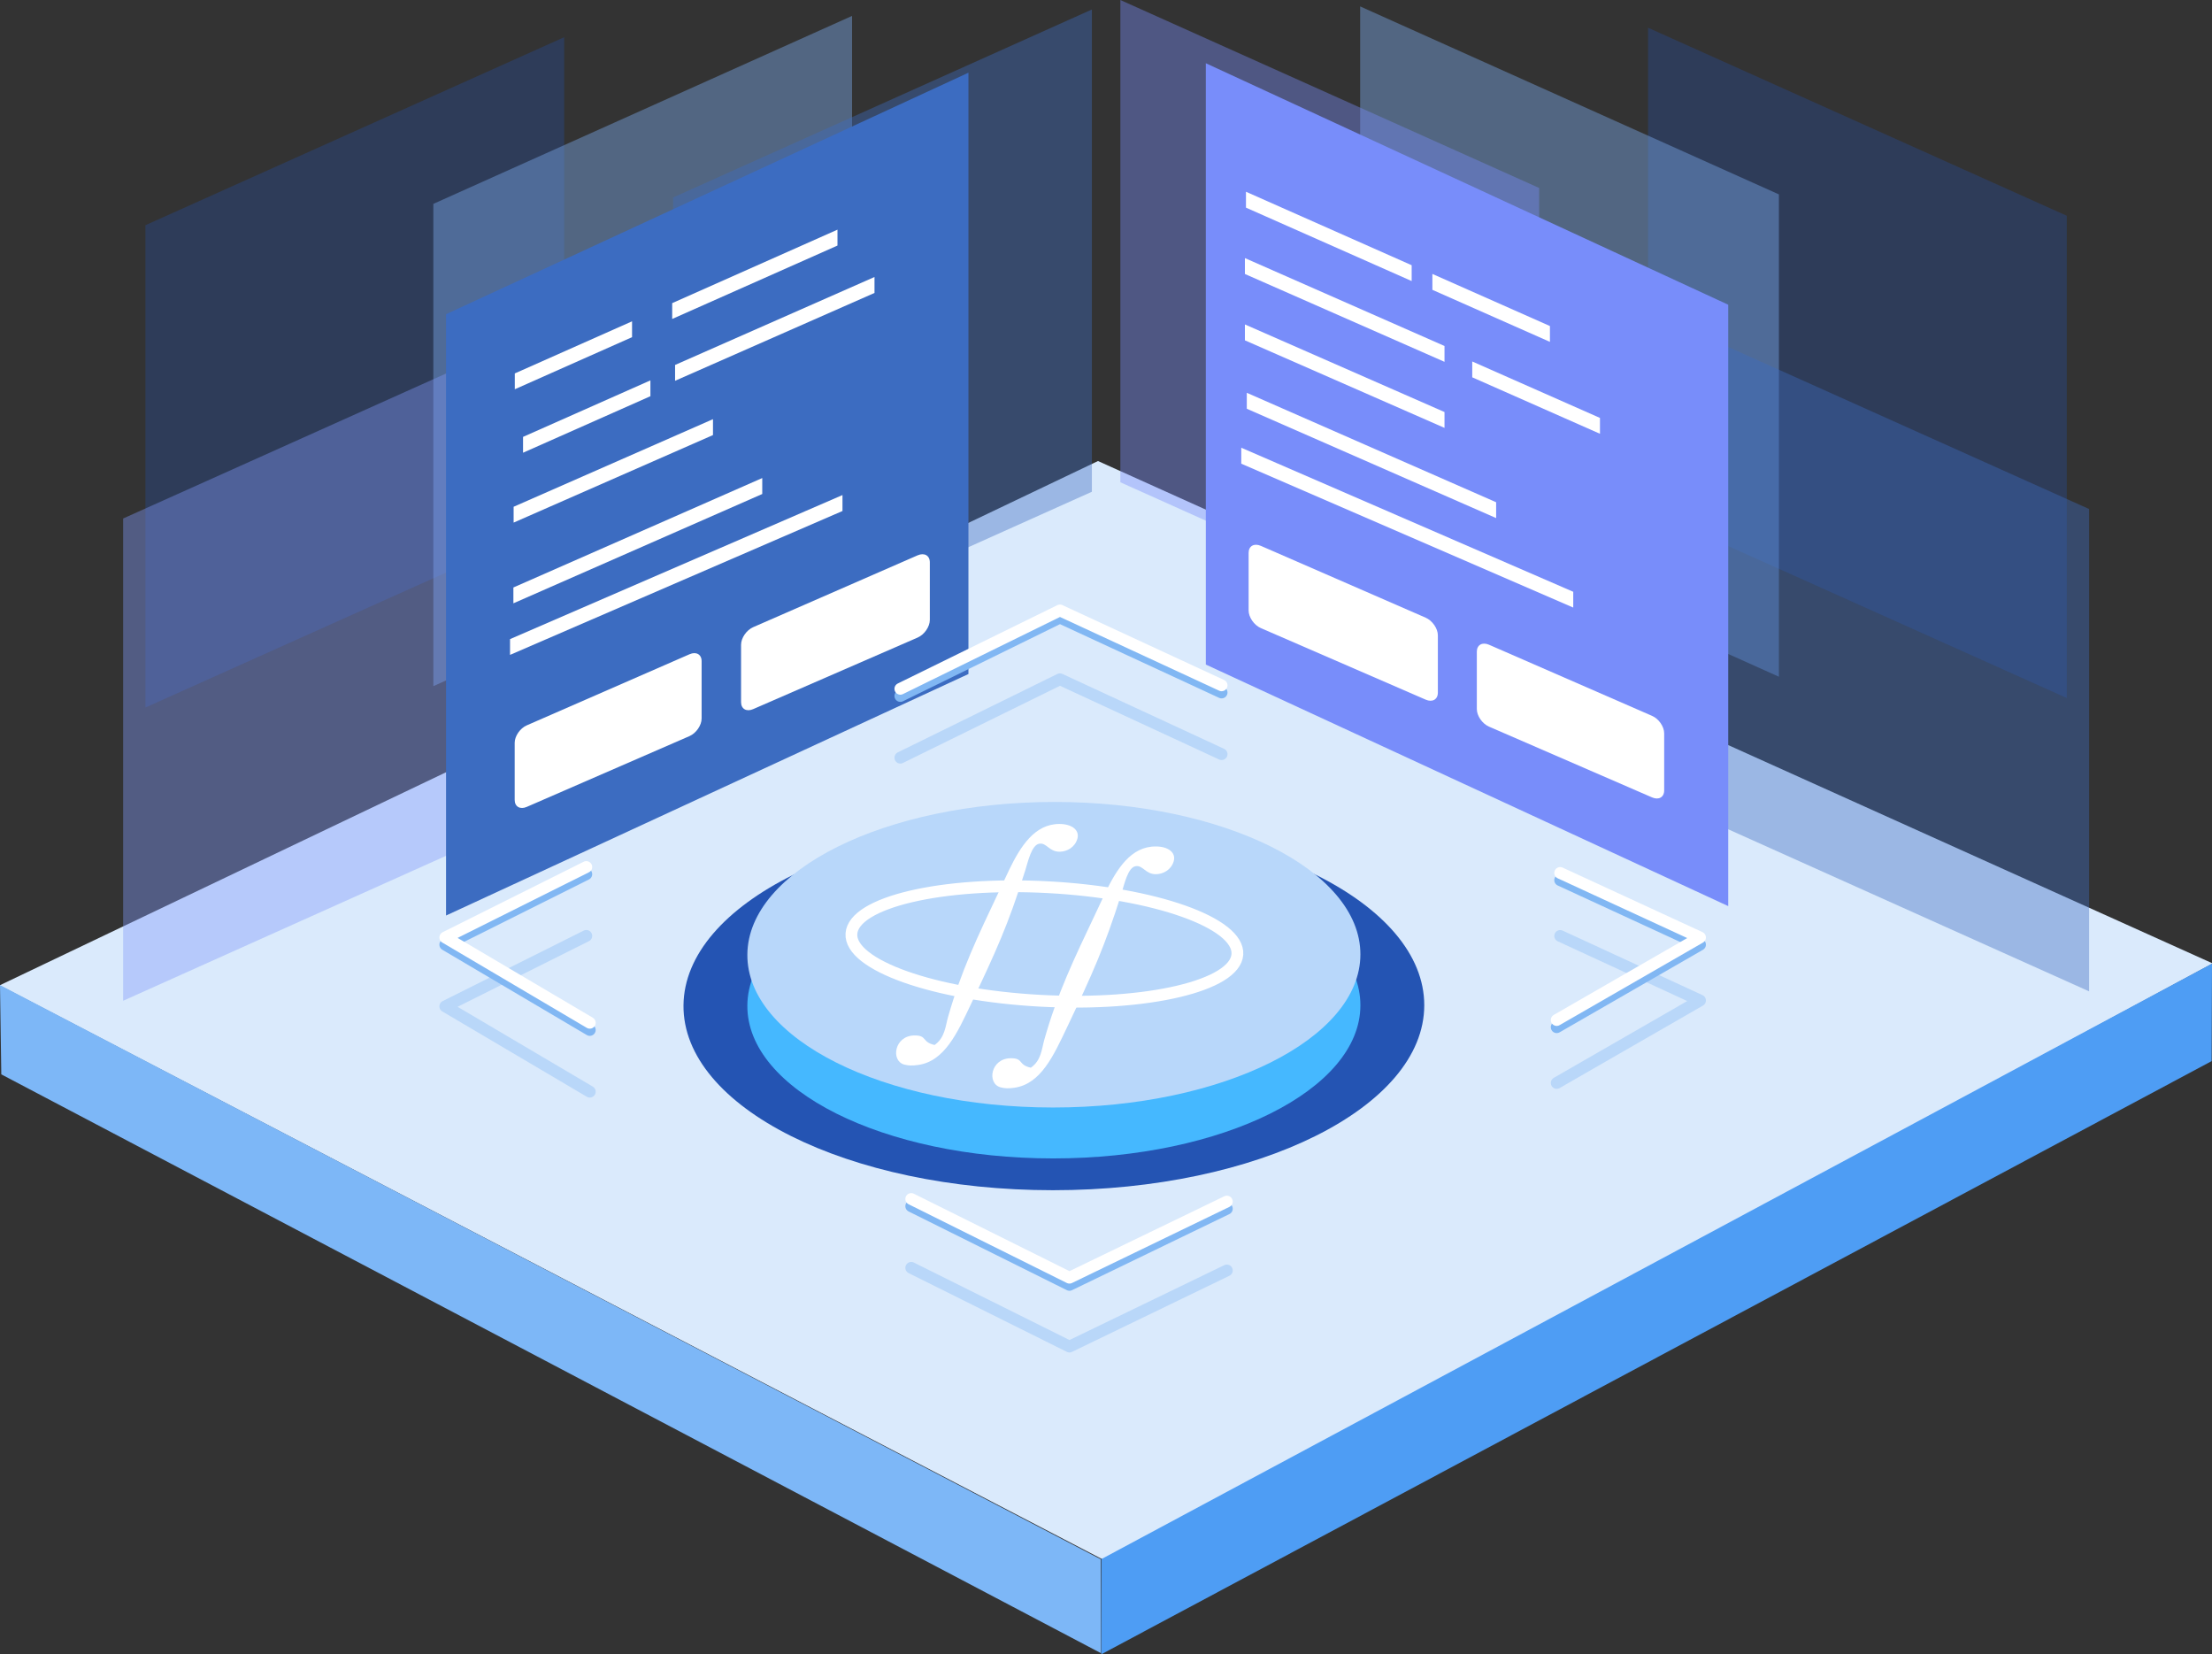 <?xml version="1.0" encoding="utf-8"?>
<!-- Generator: Adobe Illustrator 16.0.0, SVG Export Plug-In . SVG Version: 6.00 Build 0)  -->
<!DOCTYPE svg PUBLIC "-//W3C//DTD SVG 1.1//EN" "http://www.w3.org/Graphics/SVG/1.1/DTD/svg11.dtd">
<svg version="1.1" id="层_1" xmlns="http://www.w3.org/2000/svg" xmlns:xlink="http://www.w3.org/1999/xlink" x="0px" y="0px"
	 width="375.8px" height="281px" viewBox="0 0 375.8 281" enable-background="new 0 0 375.8 281" xml:space="preserve">
<rect x="0" y="0" width="375.8" height="281" fill="#333333" stroke="none"/>
<g>
	<g>
		<polygon fill-rule="evenodd" clip-rule="evenodd" fill="#DAEAFC" points="-0.08,167.38 187.78,265.11 375.92,163.65 186.54,78.31 
					"/>
		<polygon fill-rule="evenodd" clip-rule="evenodd" fill="#7DB7F7" points="0,167.33 187.02,264.86 187.05,280.81 0.22,182.49 		"/>
		<polygon fill-rule="evenodd" clip-rule="evenodd" fill="#4E9DF4" points="375.8,163.68 187.13,264.82 187.1,281 375.74,180.24 		
			"/>
	</g>
	<g>
		<polygon opacity="0.2" fill-rule="evenodd" clip-rule="evenodd" fill="#1A5FF3" points="279.99,4.71 351.13,36.65 351.13,118.57 
			279.99,86.64 		"/>
		<polygon opacity="0.4" fill-rule="evenodd" clip-rule="evenodd" fill="#81B3F8" points="231.08,1.09 302.22,33.02 302.22,114.95 
			231.08,83.02 		"/>
		<polygon opacity="0.4" fill-rule="evenodd" clip-rule="evenodd" fill="#3C6CC1" points="283.78,54.53 354.92,86.46 354.92,168.39 
			283.78,136.45 		"/>
		<polygon opacity="0.4" fill-rule="evenodd" clip-rule="evenodd" fill="#788DFA" points="190.34,0 261.49,31.93 261.49,113.86 
			190.34,81.92 		"/>
		<polygon fill-rule="evenodd" clip-rule="evenodd" fill="#788DFA" points="204.86,10.74 293.61,51.76 293.61,153.91 204.86,112.88 
					"/>
		<g>
			<polygon fill-rule="evenodd" clip-rule="evenodd" fill="#FFFFFF" points="211.68,32.57 239.83,45.05 239.83,47.74 211.68,35.27 
							"/>
			<polygon fill-rule="evenodd" clip-rule="evenodd" fill="#FFFFFF" points="243.35,46.53 263.32,55.38 263.32,58.07 243.35,49.23 
							"/>
			<polygon fill-rule="evenodd" clip-rule="evenodd" fill="#FFFFFF" points="211.5,43.84 245.41,58.77 245.41,61.46 211.5,46.54 			
				"/>
			<polygon fill-rule="evenodd" clip-rule="evenodd" fill="#FFFFFF" points="211.5,55.11 245.41,69.99 245.41,72.68 211.5,57.81 			
				"/>
			<polygon fill-rule="evenodd" clip-rule="evenodd" fill="#FFFFFF" points="211.82,66.72 254.18,85.31 254.18,88 211.82,69.43 			
				"/>
			<polygon fill-rule="evenodd" clip-rule="evenodd" fill="#FFFFFF" points="210.88,76.05 267.28,100.52 267.28,103.2 210.88,78.76 
							"/>
			<polygon fill-rule="evenodd" clip-rule="evenodd" fill="#FFFFFF" points="250.12,61.4 271.82,70.99 271.82,73.68 250.12,64.09 
							"/>
			<path fill-rule="evenodd" clip-rule="evenodd" fill="#FFFFFF" d="M214.21,92.72l28,12.2c1.14,0.5,2.07,1.84,2.07,2.99v9.74
				c0,1.16-0.93,1.69-2.07,1.19l-28-12.15c-1.15-0.5-2.08-1.84-2.08-3v-9.78C212.13,92.75,213.06,92.22,214.21,92.72z"/>
			<path fill-rule="evenodd" clip-rule="evenodd" fill="#FFFFFF" d="M252.96,109.51l27.72,12.09c1.13,0.49,2.05,1.82,2.05,2.96v9.7
				c0,1.15-0.92,1.68-2.05,1.19l-27.72-12.03c-1.14-0.5-2.06-1.83-2.06-2.99v-9.73C250.9,109.55,251.82,109.02,252.96,109.51z"/>
		</g>
		<polygon opacity="0.2" fill-rule="evenodd" clip-rule="evenodd" fill="#1A5FF3" points="95.85,6.32 24.71,38.25 24.71,120.18 
			95.85,88.25 		"/>
		<polygon opacity="0.4" fill-rule="evenodd" clip-rule="evenodd" fill="#81B3F8" points="144.76,2.7 73.62,34.63 73.62,116.55 
			144.76,84.62 		"/>
		<polygon opacity="0.4" fill-rule="evenodd" clip-rule="evenodd" fill="#8099FA" points="92.06,56.14 20.92,88.07 20.92,169.99 
			92.06,138.06 		"/>
		<polygon opacity="0.4" fill-rule="evenodd" clip-rule="evenodd" fill="#3C6CC1" points="185.5,1.61 114.36,33.54 114.36,115.46 
			185.5,83.53 		"/>
		<polygon fill-rule="evenodd" clip-rule="evenodd" fill="#3C6CC1" points="164.53,12.35 75.78,53.37 75.78,155.51 164.53,114.49 		
			"/>
		<g>
			<polygon fill-rule="evenodd" clip-rule="evenodd" fill="#FFFFFF" points="142.28,39.01 114.2,51.49 114.2,54.18 142.28,41.71 			
				"/>
			<polygon fill-rule="evenodd" clip-rule="evenodd" fill="#FFFFFF" points="107.38,54.58 87.46,63.43 87.46,66.12 107.38,57.27 			
				"/>
			<polygon fill-rule="evenodd" clip-rule="evenodd" fill="#FFFFFF" points="148.57,47.05 114.69,61.99 114.69,64.68 148.57,49.76 
							"/>
			<polygon fill-rule="evenodd" clip-rule="evenodd" fill="#FFFFFF" points="121.13,71.2 87.26,86.08 87.26,88.77 121.13,73.9 			
				"/>
			<polygon fill-rule="evenodd" clip-rule="evenodd" fill="#FFFFFF" points="129.5,81.2 87.22,99.79 87.22,102.48 129.5,83.91 			
				"/>
			<polygon fill-rule="evenodd" clip-rule="evenodd" fill="#FFFFFF" points="143.13,84.09 86.65,108.56 86.65,111.24 143.13,86.8 
							"/>
			<polygon fill-rule="evenodd" clip-rule="evenodd" fill="#FFFFFF" points="110.5,64.61 88.86,74.21 88.86,76.9 110.5,67.3 			"/>
			<path fill-rule="evenodd" clip-rule="evenodd" fill="#FFFFFF" d="M155.89,94.33l-27.93,12.2c-1.14,0.5-2.06,1.84-2.06,2.99v9.74
				c0,1.16,0.92,1.69,2.06,1.19l27.93-12.15c1.15-0.5,2.08-1.84,2.08-3v-9.78C157.97,94.36,157.04,93.83,155.89,94.33z"/>
			<path fill-rule="evenodd" clip-rule="evenodd" fill="#FFFFFF" d="M117.15,111.13l-27.66,12.08c-1.13,0.49-2.05,1.82-2.05,2.97
				v9.69c0,1.15,0.92,1.68,2.05,1.19l27.66-12.03c1.13-0.5,2.05-1.83,2.05-2.99v-9.73C119.2,111.16,118.28,110.63,117.15,111.13z"/>
		</g>
	</g>
	<g>
		<path fill-rule="evenodd" clip-rule="evenodd" fill="#2454B3" d="M116.12,170.76c0.16-17.3,28.4-31.3,63.09-31.3
			c34.68,0,62.78,14,62.76,31.3c-0.01,17.33-28.26,31.41-63.08,31.41C144.06,202.17,115.96,188.09,116.12,170.76z"/>
		<path fill-rule="evenodd" clip-rule="evenodd" fill="#45B8FF" d="M126.97,170.77c0.13-14.32,23.5-25.9,52.21-25.9
			c28.7,0,51.96,11.58,51.94,25.9c-0.01,14.34-23.39,26-52.2,26C150.1,196.77,126.84,185.11,126.97,170.77z"/>
		<path fill-rule="evenodd" clip-rule="evenodd" fill="#B8D7FA" d="M126.97,162.12c0.13-14.32,23.5-25.9,52.21-25.9
			c28.7,0,51.96,11.58,51.94,25.9c-0.01,14.34-23.39,26-52.2,26C150.1,188.12,126.84,176.46,126.97,162.12z"/>
		<g>
			
				<path fill-rule="evenodd" clip-rule="evenodd" fill="none" stroke="#FFFFFF" stroke-width="2" stroke-linecap="round" stroke-linejoin="round" stroke-miterlimit="10" d="
				M144.65,158.59c0.36-5.33,15.33-8.86,33.43-7.89c18.11,0.97,32.5,6.08,32.14,11.41c-0.36,5.32-15.33,8.85-33.44,7.88
				C158.67,169.02,144.29,163.91,144.65,158.59z"/>
			<path fill="#FFFFFF" d="M180.08,144.67c1.18-0.02,2.54-0.73,2.96-2.21c0.41-1.49-0.98-2.5-3.04-2.5
				c-4.21-0.02-6.62,3.81-8.54,7.76c-0.55,1.14-1.07,2.29-1.58,3.36c-3.9,8.23-6.57,13.81-8.81,21.65
				c-0.46,1.62-0.53,3.53-2.29,4.77c-2.23-0.5-1.21-1.63-3.41-1.62c-3.44,0.03-4.08,4.31-1.74,4.95c0.72,0.19,1.38,0.2,2.32,0.07
				c4.53-0.62,6.7-5.48,8.99-10.3c4.29-9.04,6.38-13.61,9.17-22.54l0.04-0.1c0.5-1.63,1.11-4.43,2.41-4.65
				C177.83,143.1,178.23,144.72,180.08,144.67z"/>
			<path fill="#FFFFFF" d="M196.37,143.78c-4.22-0.03-6.61,3.8-8.54,7.76c-0.55,1.14-1.07,2.28-1.58,3.36
				c-3.9,8.22-6.6,13.84-8.83,21.7c-0.45,1.61-0.52,3.53-2.29,4.76c-2.23-0.49-1.2-1.62-3.4-1.61c-3.45,0.02-4.1,4.3-1.75,4.94
				c0.73,0.2,1.39,0.21,2.32,0.08c4.54-0.63,6.7-5.48,9-10.31c4.29-9.03,6.38-13.66,9.19-22.58l0.03-0.1
				c0.5-1.63,1.11-4.44,2.41-4.65c1.27-0.21,1.67,1.41,3.52,1.36c1.18-0.03,2.54-0.74,2.96-2.22
				C199.82,144.79,198.43,143.78,196.37,143.78z"/>
		</g>
	</g>
	<g>
		
			<polyline fill-rule="evenodd" clip-rule="evenodd" fill="none" stroke="#B9D7F9" stroke-width="2" stroke-linecap="round" stroke-linejoin="round" stroke-miterlimit="10" points="
			99.61,158.97 75.65,170.94 100.2,185.43 		"/>
		
			<polyline fill-rule="evenodd" clip-rule="evenodd" fill="none" stroke="#B9D7F9" stroke-width="2" stroke-linecap="round" stroke-linejoin="round" stroke-miterlimit="10" points="
			265.06,158.98 288.82,169.94 264.47,183.95 		"/>
		
			<polyline fill-rule="evenodd" clip-rule="evenodd" fill="none" stroke="#B9D7F9" stroke-width="2" stroke-linecap="round" stroke-linejoin="round" stroke-miterlimit="10" points="
			208.43,215.8 181.69,228.73 154.81,215.35 		"/>
		
			<polyline fill-rule="evenodd" clip-rule="evenodd" fill="none" stroke="#B9D7F9" stroke-width="2" stroke-linecap="round" stroke-linejoin="round" stroke-miterlimit="10" points="
			207.54,128.1 180.07,115.38 152.96,128.7 		"/>
	</g>
	<g>
		<g>
			
				<polyline fill-rule="evenodd" clip-rule="evenodd" fill="none" stroke="#81B7F3" stroke-width="2" stroke-linecap="round" stroke-linejoin="round" stroke-miterlimit="10" points="
				99.61,148.49 75.65,160.46 100.2,174.95 			"/>
			
				<polyline fill-rule="evenodd" clip-rule="evenodd" fill="none" stroke="#81B7F3" stroke-width="2" stroke-linecap="round" stroke-linejoin="round" stroke-miterlimit="10" points="
				265.06,149.5 288.82,160.46 264.47,174.48 			"/>
			
				<polyline fill-rule="evenodd" clip-rule="evenodd" fill="none" stroke="#81B7F3" stroke-width="2" stroke-linecap="round" stroke-linejoin="round" stroke-miterlimit="10" points="
				208.43,205.32 181.69,218.25 154.81,204.88 			"/>
			
				<polyline fill-rule="evenodd" clip-rule="evenodd" fill="none" stroke="#81B7F3" stroke-width="2" stroke-linecap="round" stroke-linejoin="round" stroke-miterlimit="10" points="
				207.54,117.63 180.07,104.91 152.96,118.22 			"/>
		</g>
		<g>
			
				<polyline fill-rule="evenodd" clip-rule="evenodd" fill="none" stroke="#FFFFFF" stroke-width="2" stroke-linecap="round" stroke-linejoin="round" stroke-miterlimit="10" points="
				99.61,147.27 75.65,159.24 100.2,173.73 			"/>
			
				<polyline fill-rule="evenodd" clip-rule="evenodd" fill="none" stroke="#FFFFFF" stroke-width="2" stroke-linecap="round" stroke-linejoin="round" stroke-miterlimit="10" points="
				265.06,148.28 288.82,159.24 264.47,173.26 			"/>
			
				<polyline fill-rule="evenodd" clip-rule="evenodd" fill="none" stroke="#FFFFFF" stroke-width="2" stroke-linecap="round" stroke-linejoin="round" stroke-miterlimit="10" points="
				208.43,204.1 181.69,217.03 154.81,203.66 			"/>
			
				<polyline fill-rule="evenodd" clip-rule="evenodd" fill="none" stroke="#FFFFFF" stroke-width="2" stroke-linecap="round" stroke-linejoin="round" stroke-miterlimit="10" points="
				207.54,116.41 180.07,103.69 152.96,117 			"/>
		</g>
	</g>
</g>
</svg>
